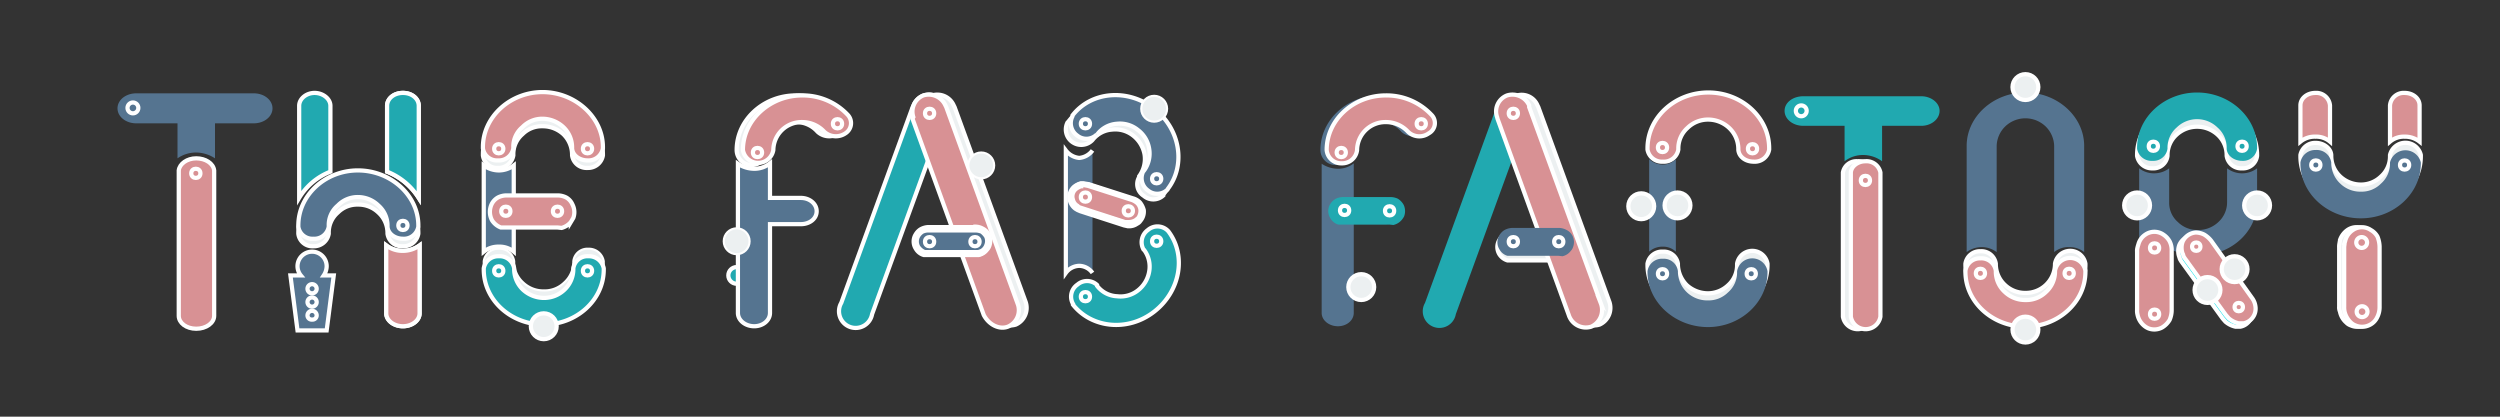 <svg xmlns="http://www.w3.org/2000/svg" viewBox="0 0 600 100">
  <rect x="0" y="0" width="600" height="100" fill="#333333" stroke="none"/>
  <title>fab-logo</title>
  <g>
    <rect width="600" height="100" style="fill: none"/>
    <path d="M77.7,66.1a4.1,4.1,0,0,0,.7-2.2,3.5,3.5,0,0,0-7,0,3.5,3.5,0,0,0,.8,2.2H69.7l1.7,13.2h7l1.7-13.2Z" style="fill: #557490;stroke: #fff;stroke-miterlimit: 10;stroke-width: 1.015px"/>
    <path d="M561.4,73.6V59.4a4.1,4.1,0,0,1,.1-1.1c0-.2.1-.4.1-.7a4.9,4.9,0,0,1,1.8-2.4,3.9,3.9,0,0,1,4.4,0,4.6,4.6,0,0,1,1.5,1.6,5.3,5.3,0,0,1,.6,2.4V73.8a6.9,6.9,0,0,1-.5,2.4,4.7,4.7,0,0,1-1.9,1.8,3.8,3.8,0,0,1-3.3.1,2.6,2.6,0,0,1-1.1-.7,4.6,4.6,0,0,1-1.5-2.6A2.5,2.5,0,0,1,561.4,73.6Z" style="fill: #ecf0f1;stroke: #fff;stroke-miterlimit: 10;stroke-width: 1.015px"/>
    <path d="M123.3,53v7.4a5.4,5.4,0,0,0-3.6-1.2,5.6,5.6,0,0,0-3.6,1.2V39.7a6.2,6.2,0,0,0,3.6,1.2,6,6,0,0,0,3.6-1.2v7.5" style="fill: #557490;stroke: #fff;stroke-miterlimit: 10;stroke-width: 1.015px"/>
    <g>
      <path d="M144.7,37.3a3.6,3.6,0,0,1-3.7,3,3.5,3.5,0,0,1-3.7-3v-.2a6.9,6.9,0,0,0-2.1-4.9,7.3,7.3,0,0,0-5-1.9,6.5,6.5,0,0,0-4.8,1.9,6.3,6.3,0,0,0-2.2,4.9v.2a3.6,3.6,0,0,1-3.7,3,3.4,3.4,0,0,1-3.6-3v-.2c0-7.3,6.5-13.2,14.3-13.2s14.5,5.9,14.5,13.2Z" style="fill: #ecf0f1;stroke: #fff;stroke-miterlimit: 10;stroke-width: 1.015px"/>
      <path d="M144.7,35.6a3.5,3.5,0,0,1-3.7,2.9c-1.9,0-3.6-1.2-3.7-2.9v-.3a6.7,6.7,0,0,0-2.1-4.8,7.4,7.4,0,0,0-5-2,6.6,6.6,0,0,0-4.8,2,6.1,6.1,0,0,0-2.2,4.8v.3a3.5,3.5,0,0,1-3.7,2.9,3.4,3.4,0,0,1-3.6-2.9v-.3c0-7.2,6.5-13.2,14.3-13.2s14.5,6,14.5,13.2Z" style="fill: #d89194;stroke: #fff;stroke-miterlimit: 10;stroke-width: 1.015px"/>
    </g>
    <path d="M133.8,54.6H120.2a4.4,4.4,0,0,1-2.1-1.7,4.3,4.3,0,0,1,0-4.1,3.8,3.8,0,0,1,1.4-1.4,4.6,4.6,0,0,1,2-.5h12.3a4.6,4.6,0,0,1,2.1.5,3.5,3.5,0,0,1,1.5,1.7,4,4,0,0,1,.2,3.2l-.6,1a4.4,4.4,0,0,1-2.2,1.4Z" style="fill: #d89194;stroke: #fff;stroke-miterlimit: 10;stroke-width: 1.015px"/>
    <circle cx="121.4" cy="50.7" r="1.1" style="fill: none;stroke: #fff;stroke-miterlimit: 10;stroke-width: 1.015px"/>
    <circle cx="133.8" cy="50.7" r="1.1" style="fill: none;stroke: #fff;stroke-miterlimit: 10;stroke-width: 1.015px"/>
    <circle cx="141" cy="35.7" r="1.1" style="fill: none;stroke: #fff;stroke-miterlimit: 10;stroke-width: 1.015px"/>
    <circle cx="119.7" cy="35.7" r="1.1" style="fill: none;stroke: #fff;stroke-miterlimit: 10;stroke-width: 1.015px"/>
    <g>
      <g>
        <path d="M116.1,62.7a3.5,3.5,0,0,1,3.6-3,3.5,3.5,0,0,1,3.7,3v.2a6.6,6.6,0,0,0,2.2,4.9,7,7,0,0,0,4.9,1.9,6.7,6.7,0,0,0,4.9-1.9,6.6,6.6,0,0,0,2.2-4.9v-.2a3.4,3.4,0,0,1,3.6-3,3.6,3.6,0,0,1,3.7,3v.2c0,7.3-6.5,13.2-14.4,13.2s-14.4-5.9-14.4-13.2Z" style="fill: #ecf0f1;stroke: #fff;stroke-miterlimit: 10;stroke-width: 0.515px"/>
        <path d="M116.1,64.4a3.5,3.5,0,0,1,3.6-2.9,3.5,3.5,0,0,1,3.7,2.9v.3a6.8,6.8,0,0,0,2.2,4.9,7.5,7.5,0,0,0,4.9,1.9,7.1,7.1,0,0,0,4.9-1.9,6.8,6.8,0,0,0,2.2-4.9v-.3a3.4,3.4,0,0,1,3.6-2.9,3.6,3.6,0,0,1,3.7,2.9v.3c0,7.3-6.5,13.2-14.4,13.2S116.1,72,116.1,64.7Z" style="fill: #21a9b0;stroke: #fff;stroke-miterlimit: 10;stroke-width: 1.015px"/>
      </g>
      <circle cx="141" cy="65" r="1.1" style="fill: none;stroke: #fff;stroke-miterlimit: 10;stroke-width: 1.015px"/>
      <circle cx="119.7" cy="65" r="1.1" style="fill: none;stroke: #fff;stroke-miterlimit: 10;stroke-width: 1.015px"/>
    </g>
    <g>
      <path d="M201.3,32a4.1,4.1,0,0,1-5.1-.4,6.8,6.8,0,0,0-5.2-2.3,6.5,6.5,0,0,0-4.8,1.9A6.4,6.4,0,0,0,184,36a3.6,3.6,0,0,1-7.2,0c0-7.2,6.4-13.1,14.2-13.1a14.7,14.7,0,0,1,10.8,4.6A2.9,2.9,0,0,1,201.3,32Z" style="fill: #ecf0f1;stroke: #fff;stroke-miterlimit: 10;stroke-width: 1.015px"/>
      <path d="M202.9,32a4.1,4.1,0,0,1-5.1-.4,7.2,7.2,0,0,0-5.3-2.3,6.8,6.8,0,0,0-6.9,6.7,3.7,3.7,0,0,1-7.3,0c0-7.2,6.5-13.1,14.2-13.1a14.8,14.8,0,0,1,10.9,4.6A2.9,2.9,0,0,1,202.9,32Z" style="fill: #d89194;stroke: #fff;stroke-miterlimit: 10;stroke-width: 1.015px"/>
    </g>
    <circle cx="181.8" cy="36.6" r="1.1" style="fill: none;stroke: #fff;stroke-miterlimit: 10;stroke-width: 1.015px"/>
    <circle cx="201" cy="29.7" r="1.1" style="fill: none;stroke: #fff;stroke-miterlimit: 10;stroke-width: 1.015px"/>
    <circle cx="180.5" cy="74.9" r="1.3" style="fill: #00dee7;stroke: #fff;stroke-miterlimit: 10;stroke-width: 1.015px"/>
    <path d="M226.4,28.5,209.3,75.4a4,4,0,1,1-7.4-2.7L219,25.8l.2-.4a4.1,4.1,0,0,1,5.1-2.5,4.2,4.2,0,0,1,2.3,5.2Z" style="fill: #21a9b0;stroke: #fff;stroke-miterlimit: 10;stroke-width: 1.015px"/>
    <g>
      <path d="M221.3,28.1a4.1,4.1,0,0,1,2.4-5.2,4.3,4.3,0,0,1,5.2,2.4l.2.4,17,46.6a4.4,4.4,0,0,1-2.3,5.6,4.3,4.3,0,0,1-5.4-2.8l-17-46.6Z" style="fill: #ecf0f1;stroke: #fff;stroke-miterlimit: 10;stroke-width: 1.015px"/>
      <path d="M219.2,28.1a4.2,4.2,0,0,1,2.4-5.2,4.4,4.4,0,0,1,5.3,2.4l.2.4,17.1,47.1a4.3,4.3,0,0,1-2.3,5.6c-2.1.8-4.6-.5-5.8-2.8L219,28.5Z" style="fill: #d89194;stroke: #fff;stroke-miterlimit: 10;stroke-width: 1.015px"/>
    </g>
    <circle cx="223.1" cy="27.2" r="1.1" style="fill: none;stroke: #fff;stroke-miterlimit: 10;stroke-width: 1.015px"/>
    <g>
      <path d="M223,61h-1.2a3.1,3.1,0,0,1-1.7-1.3,3.1,3.1,0,0,1,1.1-4.2,3.3,3.3,0,0,1,1.7-.4h11.2a3.3,3.3,0,0,1,2.9,1.7,2.9,2.9,0,0,1,.1,2.4,2.2,2.2,0,0,1-.5.8,2.8,2.8,0,0,1-1.8,1.1H223Z" style="fill: #557490;stroke: #fff;stroke-miterlimit: 10;stroke-width: 1.015px"/>
      <path d="M234.1,55.3a4,4,0,0,1,1.5.3,4.3,4.3,0,0,1,1.1,1.2,2.6,2.6,0,0,1,0,2.1,2.5,2.5,0,0,1-.4.7,2.4,2.4,0,0,1-1.6.9H221.9a3.5,3.5,0,0,1-1.5-1.2,2.6,2.6,0,0,1,0-2.7,3.2,3.2,0,0,1,1-1,3.3,3.3,0,0,1,1.5-.3h11.2m0-.8H222.9a4.1,4.1,0,0,0-1.9.5,3.4,3.4,0,0,0-1.2,1.2,3.2,3.2,0,0,0,0,3.5,3.2,3.2,0,0,0,1.9,1.5h13.2a3.4,3.4,0,0,0,2-1.3,2.2,2.2,0,0,0,.5-.8,3.4,3.4,0,0,0-.1-2.8,3.2,3.2,0,0,0-1.4-1.4,3.7,3.7,0,0,0-1.8-.5Z" style="fill: #00dee7;stroke: #fff;stroke-miterlimit: 10;stroke-width: 1.015px"/>
    </g>
    <circle cx="234" cy="58" r="1.1" style="fill: none;stroke: #fff;stroke-miterlimit: 10;stroke-width: 1.015px"/>
    <circle cx="223.1" cy="58" r="1.1" style="fill: none;stroke: #fff;stroke-miterlimit: 10;stroke-width: 1.015px"/>
    <g>
      <path d="M341.4,32a4.1,4.1,0,0,1-5.1-.4,6.8,6.8,0,0,0-5.2-2.3,6.5,6.5,0,0,0-4.8,1.9,6.4,6.4,0,0,0-2.2,4.8,3.6,3.6,0,0,1-7.2,0c0-7.2,6.4-13.1,14.2-13.1a14.7,14.7,0,0,1,10.8,4.6A2.9,2.9,0,0,1,341.4,32Zm-9.1,15.5c2.1,0,3.8,1.4,3.8,3.2s-1.7,3.1-3.8,3.1h-7.4V75.1c0,1.8-1.7,3.2-3.8,3.2s-3.9-1.4-3.9-3.2V39.3a7.2,7.2,0,0,0,3.9,1.2,6,6,0,0,0,3.8-1.3v8.3Z" style="fill: #557490"/>
      <path d="M342.9,32a3.9,3.9,0,0,1-5-.4,7.2,7.2,0,0,0-5.3-2.3,6.8,6.8,0,0,0-6.9,6.7,3.6,3.6,0,0,1-3.7,3.2,3.5,3.5,0,0,1-3.6-3.2c0-7.2,6.4-13.1,14.2-13.1a14.8,14.8,0,0,1,10.9,4.6A2.8,2.8,0,0,1,342.9,32Z" style="fill: #d89194;stroke: #fff;stroke-miterlimit: 10;stroke-width: 1.015px"/>
    </g>
    <circle cx="321.9" cy="36.6" r="1.1" style="fill: none;stroke: #fff;stroke-miterlimit: 10;stroke-width: 1.015px"/>
    <circle cx="341.1" cy="29.7" r="1.1" style="fill: none;stroke: #fff;stroke-miterlimit: 10;stroke-width: 1.015px"/>
    <circle cx="380.6" cy="74.9" r="1.1" style="fill: #00dee7;stroke: #fff;stroke-miterlimit: 10;stroke-width: 1.015px"/>
    <path d="M374.1,62.5H361.8a3.5,3.5,0,0,1-1.9-1.4,3.3,3.3,0,0,1,0-3.6,3.4,3.4,0,0,1,1.2-1.2,4.1,4.1,0,0,1,1.9-.4h11.2a3.9,3.9,0,0,1,1.8.4,4,4,0,0,1,1.4,1.5,3.2,3.2,0,0,1,.1,2.7,4.1,4.1,0,0,1-.5.9,3.7,3.7,0,0,1-2,1.2Z" style="fill: #ecf0f1;stroke: #fff;stroke-miterlimit: 10;stroke-width: 1.015px"/>
    <path d="M366.5,28.5,349.4,75.4a4,4,0,1,1-7.4-2.7l17.1-46.9.2-.4a4.1,4.1,0,0,1,5.1-2.5,4.2,4.2,0,0,1,2.3,5.2Z" style="fill: #21a9b0"/>
    <g>
      <path d="M361.3,28.1a4.1,4.1,0,0,1,7.7-2.8l.2.4,17,46.6a4.4,4.4,0,0,1-2.3,5.6,4.3,4.3,0,0,1-5.4-2.8l-17-46.6Z" style="fill: #ecf0f1;stroke: #fff;stroke-miterlimit: 10;stroke-width: 1.015px"/>
      <path d="M359.3,28.1a4.1,4.1,0,0,1,2.4-5.2,4.4,4.4,0,0,1,5.3,2.4v.4l17.2,47.1a4.4,4.4,0,0,1-2.3,5.6,4.3,4.3,0,0,1-5.4-2.8L359.4,28.5Z" style="fill: #d89194;stroke: #fff;stroke-miterlimit: 10;stroke-width: 1.015px"/>
    </g>
    <circle cx="363.2" cy="27.2" r="1.1" style="fill: none;stroke: #fff;stroke-miterlimit: 10;stroke-width: 1.015px"/>
    <path d="M374.1,61.4H361.8a3.2,3.2,0,0,1-1.9-1.5,3.2,3.2,0,0,1,0-3.5,3.4,3.4,0,0,1,1.2-1.2,4.1,4.1,0,0,1,1.9-.5h11.2a4.1,4.1,0,0,1,1.8.5,3.2,3.2,0,0,1,1.4,1.4,3.4,3.4,0,0,1,.1,2.8,2.2,2.2,0,0,1-.5.8,3.4,3.4,0,0,1-2,1.3Z" style="fill: #557490"/>
    <circle cx="374.1" cy="58" r="1.1" style="fill: none;stroke: #fff;stroke-miterlimit: 10;stroke-width: 1.015px"/>
    <circle cx="363.2" cy="58" r="1.1" style="fill: none;stroke: #fff;stroke-miterlimit: 10;stroke-width: 1.015px"/>
    <g>
      <path d="M279.2,46.9a3.5,3.5,0,0,1-4.7.1,3.3,3.3,0,0,1-1.1-4.5v-.2a7,7,0,0,0,1.3-5.2,7.4,7.4,0,0,0-2.8-4.6,6.9,6.9,0,0,0-5-1.4,6.5,6.5,0,0,0-4.7,2.5l-.2.2a3.7,3.7,0,0,1-5.8-4.4l.2-.2c4.4-5.8,13.2-6.5,19.4-1.7s7.9,13.5,3.4,19.2Z" style="fill: #ecf0f1;stroke: #fff;stroke-miterlimit: 10;stroke-width: 1.015px"/>
      <path d="M280.2,45.5a3.5,3.5,0,0,1-4.7.2,3.6,3.6,0,0,1-1.1-4.6l.2-.2a6.9,6.9,0,0,0,1.2-5.2,7,7,0,0,0-2.7-4.5,6.8,6.8,0,0,0-5-1.5,6.5,6.5,0,0,0-4.8,2.6h-.1a3.5,3.5,0,0,1-4.7.2,3.6,3.6,0,0,1-1.1-4.6v-.2c4.5-5.8,13.2-6.5,19.5-1.7s7.8,13.5,3.4,19.3Z" style="fill: #557490;stroke: #fff;stroke-miterlimit: 10;stroke-width: 1.015px"/>
    </g>
    <path d="M280.4,55.5c4.4,5.8,2.9,14.4-3.4,19.3s-15,4-19.5-1.7v-.2a3.5,3.5,0,0,1,1.1-4.6,3.5,3.5,0,0,1,4.7.1v.2a6.4,6.4,0,0,0,4.8,2.5,6.7,6.7,0,0,0,5-1.4,7.3,7.3,0,0,0,2.7-4.5,6.7,6.7,0,0,0-1.2-5.2l-.2-.2a3.6,3.6,0,0,1,1.1-4.6,3.5,3.5,0,0,1,4.7.1Z" style="fill: #21a9b0;stroke: #fff;stroke-miterlimit: 10;stroke-width: 1.015px"/>
    <path d="M262.2,65.5a4,4,0,0,0-3.2-1.7,4.1,4.1,0,0,0-3.2,1.7V36.1a4.6,4.6,0,0,0,3.2,1.8,4.4,4.4,0,0,0,3.2-1.8" style="fill: #557490;stroke: #fff;stroke-miterlimit: 10;stroke-width: 1.015px"/>
    <g>
      <g>
        <path d="M271,53.6h-.3l-.8-.2-10.5-3.3-.6-.3-.5-.3a3,3,0,0,1-1.2-1.7,2.9,2.9,0,0,1,1-3,2.3,2.3,0,0,1,1.4-.7h.5l1.2.2,10.6,3.5a3.8,3.8,0,0,1,1.5.9,3,3,0,0,1,.8,1.6,2.8,2.8,0,0,1-.7,2.3,1.3,1.3,0,0,1-.7.6A2.6,2.6,0,0,1,271,53.6Z" style="fill: #d89194;stroke: #fff;stroke-miterlimit: 10;stroke-width: 1.015px"/>
        <path d="M260,44.4l1.1.2L271.7,48a4.1,4.1,0,0,1,1.3.8,2.7,2.7,0,0,1,.7,1.4,3,3,0,0,1-.5,2.1l-.6.5a3,3,0,0,1-1.6.5h-1l-10.5-3.4-.6-.2-.3-.3a2.3,2.3,0,0,1-1.1-1.5,2.3,2.3,0,0,1,.8-2.6,3.4,3.4,0,0,1,1.2-.6h.5m0-.7h-.6a4.8,4.8,0,0,0-1.6.8,3.3,3.3,0,0,0-1,3.4,3.5,3.5,0,0,0,1.3,1.9l.5.3.7.3,10.5,3.4.9.2h.3a3.3,3.3,0,0,0,1.9-.6,1.9,1.9,0,0,0,.8-.7,3.4,3.4,0,0,0,.8-2.6,5.1,5.1,0,0,0-.9-1.8,3.7,3.7,0,0,0-1.7-1l-10.6-3.4-1.3-.2Z" style="fill: #00dee7;stroke: #fff;stroke-miterlimit: 10;stroke-width: 1.015px"/>
      </g>
      <circle cx="270.8" cy="50.6" r="1.1" style="fill: none;stroke: #fff;stroke-miterlimit: 10;stroke-width: 1.015px"/>
      <circle cx="260.5" cy="47.3" r="1.1" style="fill: none;stroke: #fff;stroke-miterlimit: 10;stroke-width: 1.015px"/>
    </g>
    <circle cx="277.6" cy="42.9" r="1.1" style="fill: none;stroke: #fff;stroke-miterlimit: 10;stroke-width: 1.015px"/>
    <circle cx="277.6" cy="57.9" r="1.1" style="fill: none;stroke: #fff;stroke-miterlimit: 10;stroke-width: 1.015px"/>
    <circle cx="260.5" cy="29.7" r="1.1" style="fill: none;stroke: #fff;stroke-miterlimit: 10;stroke-width: 1.015px"/>
    <circle cx="260.5" cy="71.2" r="1.1" style="fill: none;stroke: #fff;stroke-miterlimit: 10;stroke-width: 1.015px"/>
    <g>
      <g>
        <path d="M395.4,63.3a3.5,3.5,0,0,1,3.7-2.9,3.4,3.4,0,0,1,3.6,2.9v.3a7.2,7.2,0,0,0,2.2,4.9,7.6,7.6,0,0,0,5,1.9,7.1,7.1,0,0,0,4.8-1.9,6.4,6.4,0,0,0,2.2-4.9v-.3a3.7,3.7,0,0,1,7.3,0v.3c0,7.3-6.5,13.2-14.3,13.2s-14.5-5.9-14.5-13.2Z" style="fill: #ecf0f1;stroke: #fff;stroke-miterlimit: 10;stroke-width: 1.015px"/>
        <path d="M395.4,65.1a3.5,3.5,0,0,1,3.7-3,3.4,3.4,0,0,1,3.6,3v.2a7,7,0,0,0,2.2,4.9,7.1,7.1,0,0,0,5,1.9,6.6,6.6,0,0,0,4.8-1.9,6.3,6.3,0,0,0,2.2-4.9v-.2a3.7,3.7,0,0,1,7.3,0v.2c0,7.3-6.5,13.2-14.3,13.2s-14.5-5.9-14.5-13.2Z" style="fill: #557490"/>
      </g>
      <circle cx="420.3" cy="65.7" r="1.1" style="fill: none;stroke: #fff;stroke-miterlimit: 10;stroke-width: 1.015px"/>
      <circle cx="399" cy="65.7" r="1.1" style="fill: none;stroke: #fff;stroke-miterlimit: 10;stroke-width: 1.015px"/>
    </g>
    <circle cx="421.7" cy="34.2" r="0.9" style="fill: #00dee7;stroke: #fff;stroke-miterlimit: 10;stroke-width: 1.015px"/>
    <path d="M424.6,35.9a3.5,3.5,0,0,1-3.7,2.9c-2,0-3.6-1.2-3.7-2.9v-.3a7,7,0,0,0-2.2-4.9,7.4,7.4,0,0,0-5-2,7,7,0,0,0-5,2,6.6,6.6,0,0,0-2.2,4.9v.3a3.5,3.5,0,0,1-3.7,2.9,3.5,3.5,0,0,1-3.7-2.9v-.3c0-7.4,6.6-13.4,14.6-13.4s14.6,6,14.6,13.4Z" style="fill: #d89194;stroke: #fff;stroke-miterlimit: 10;stroke-width: 1.015px"/>
    <path d="M402.2,60.4a4.4,4.4,0,0,0-3.2-1.2,4.7,4.7,0,0,0-3.2,1.2V38.2a4.8,4.8,0,0,0,3.2,1.3,4.4,4.4,0,0,0,3.2-1.3" style="fill: #557490"/>
    <circle cx="420.6" cy="35.7" r="1.1" style="fill: none;stroke: #fff;stroke-miterlimit: 10;stroke-width: 1.015px"/>
    <circle cx="399" cy="35.4" r="1.1" style="fill: none;stroke: #fff;stroke-miterlimit: 10;stroke-width: 1.015px"/>
    <path d="M333.5,53.9H321.2a3.2,3.2,0,0,1-1.9-1.5,3.2,3.2,0,0,1,0-3.5,3.7,3.7,0,0,1,1.3-1.2,3.9,3.9,0,0,1,1.8-.4h11.2a4.1,4.1,0,0,1,1.9.4,4,4,0,0,1,1.4,1.5,3.6,3.6,0,0,1,.1,2.7,4.7,4.7,0,0,1-.6.9,3.7,3.7,0,0,1-2,1.2Z" style="fill: #21a9b0"/>
    <circle cx="333.5" cy="50.6" r="1.1" style="fill: none;stroke: #fff;stroke-miterlimit: 10;stroke-width: 1.015px"/>
    <circle cx="322.7" cy="50.5" r="1.1" style="fill: none;stroke: #fff;stroke-miterlimit: 10;stroke-width: 1.015px"/>
    <g>
      <path d="M449.4,41.8V76a3.6,3.6,0,0,1-7.1,0V41.4a3.3,3.3,0,0,1,3.5-2.7,3.4,3.4,0,0,1,3.6,2.7Z" style="fill: #ecf0f1;stroke: #fff;stroke-miterlimit: 10;stroke-width: 1.015px"/>
      <circle cx="445.8" cy="43.3" r="1.1" style="fill: #00dee7;stroke: #fff;stroke-miterlimit: 10;stroke-width: 1.015px"/>
      <path d="M451.3,41.8V76a3.6,3.6,0,0,1-7.1,0V41.4c.1-1.5,1.7-2.7,3.5-2.7a3.4,3.4,0,0,1,3.6,2.7Z" style="fill: #d89194;stroke: #fff;stroke-miterlimit: 10;stroke-width: 1.015px"/>
      <circle cx="447.7" cy="43.3" r="1.1" style="fill: none;stroke: #fff;stroke-miterlimit: 10;stroke-width: 1.015px"/>
    </g>
    <path d="M465.5,26.6c0,2-2,3.6-4.4,3.6h-9.4v8.5a7.8,7.8,0,0,0-4.5-1.5,7.2,7.2,0,0,0-4.5,1.5V30.2h-9.9c-2.5,0-4.5-1.6-4.5-3.6s2-3.5,4.5-3.5h28.3C463.5,23.1,465.5,24.7,465.5,26.6Z" style="fill: #21a9b0"/>
    <circle cx="432.3" cy="26.6" r="1.3" style="fill: none;stroke: #fff;stroke-miterlimit: 10;stroke-width: 1.015px"/>
    <path d="M500.2,35V60.5a5.6,5.6,0,0,0-3.6-1.2,5.4,5.4,0,0,0-3.6,1.2V35a6.8,6.8,0,0,0-2.1-4.7,7,7,0,0,0-9.6,0,6.8,6.8,0,0,0-2.1,4.7V60.5a6,6,0,0,0-7.2,0V35c0-7,6.4-12.8,14.1-12.8S500.2,28,500.2,35Z" style="fill: #557490"/>
    <g>
      <path d="M471.7,63.3a3.5,3.5,0,0,1,3.6-3,3.5,3.5,0,0,1,3.7,3v.2a6.8,6.8,0,0,0,2.2,4.9,7,7,0,0,0,4.9,1.9,7,7,0,0,0,7.1-6.8v-.2a3.7,3.7,0,0,1,7.3,0v.2c0,7.3-6.5,13.2-14.4,13.2s-14.4-5.9-14.4-13.2Z" style="fill: #ecf0f1;stroke: #fff;stroke-miterlimit: 10;stroke-width: 1.015px"/>
      <path d="M471.7,65a3.5,3.5,0,0,1,3.6-3,3.5,3.5,0,0,1,3.7,3v.2a6.6,6.6,0,0,0,2.2,4.9,7,7,0,0,0,4.9,1.9,6.7,6.7,0,0,0,4.9-1.9,6.6,6.6,0,0,0,2.2-4.9V65a3.7,3.7,0,0,1,7.3,0v.2c0,7.3-6.5,13.2-14.4,13.2s-14.4-5.9-14.4-13.2Z" style="fill: #d89194;stroke: #fff;stroke-miterlimit: 10;stroke-width: 1.015px"/>
    </g>
    <circle cx="496.6" cy="65.6" r="1.1" style="fill: none;stroke: #fff;stroke-miterlimit: 10;stroke-width: 1.015px"/>
    <circle cx="475.3" cy="65.6" r="1.1" style="fill: none;stroke: #fff;stroke-miterlimit: 10;stroke-width: 1.015px"/>
    <path d="M540.3,73.8A2.8,2.8,0,0,1,539,78a4.1,4.1,0,0,1-1.9.4,3.4,3.4,0,0,1-3-1.5L523.2,60.8l-2.6-1.1V75.3a3.6,3.6,0,0,1-7.2,0V40.4a5.8,5.8,0,0,0,3.6,1.2,6,6,0,0,0,3.6-1.2v8.2a6.1,6.1,0,0,0,2.1,4.7,6.6,6.6,0,0,0,4.8,1.9,7,7,0,0,0,4.9-1.9,6.4,6.4,0,0,0,2.1-4.7V40.4a6,6,0,0,0,7.2,0v8.2c0,5.8-4.3,10.7-10.1,12.2Z" style="fill: #557490"/>
    <g>
      <path d="M541.7,37.4a3.4,3.4,0,0,1-3.6,3,3.5,3.5,0,0,1-3.7-3v-.2a6.6,6.6,0,0,0-2.2-4.9,7.3,7.3,0,0,0-9.8,0,6.6,6.6,0,0,0-2.2,4.9v.2a3.4,3.4,0,0,1-3.6,3,3.6,3.6,0,0,1-3.7-3v-.2c0-7.3,6.5-13.2,14.4-13.2s14.4,5.9,14.4,13.2Z" style="fill: #ecf0f1;stroke: #fff;stroke-miterlimit: 10;stroke-width: 1.015px"/>
      <path d="M541.7,35.7a3.4,3.4,0,0,1-3.6,2.9c-1.9,0-3.6-1.2-3.7-2.9v-.3a6.4,6.4,0,0,0-2.2-4.8,7,7,0,0,0-9.8,0,6.4,6.4,0,0,0-2.2,4.8v.3a3.4,3.4,0,0,1-3.6,2.9,3.5,3.5,0,0,1-3.7-2.9v-.3c0-7.2,6.5-13.2,14.4-13.2s14.4,6,14.4,13.2Z" style="fill: #21a9b0"/>
    </g>
    <circle cx="516.8" cy="35.1" r="1.1" style="fill: none;stroke: #fff;stroke-miterlimit: 10;stroke-width: 1.015px"/>
    <path d="M533.4,76.4,523.7,63a5.6,5.6,0,0,1-.5-.8c-.1-.2-.1-.4-.2-.6a4.2,4.2,0,0,1,0-2.7,3.6,3.6,0,0,1,3.2-2.3,4.6,4.6,0,0,1,2,.5,4.6,4.6,0,0,1,1.6,1.5l9.8,13.6a4.8,4.8,0,0,1,.9,2.1,4.5,4.5,0,0,1-.4,2.3,3.4,3.4,0,0,1-2.4,1.8h-1.2a5.5,5.5,0,0,1-2.4-1.2Z" style="fill: #00dee7;stroke: #fff;stroke-miterlimit: 10;stroke-width: 1.015px"/>
    <circle cx="538.1" cy="35.1" r="1.1" style="fill: none;stroke: #fff;stroke-miterlimit: 10;stroke-width: 1.015px"/>
    <circle cx="527.9" cy="60" r="1.1" style="fill: #00dee7;stroke: #fff;stroke-miterlimit: 10;stroke-width: 1.015px"/>
    <circle cx="537.8" cy="74.3" r="1.1" style="fill: #00dee7;stroke: #fff;stroke-miterlimit: 10;stroke-width: 1.015px"/>
    <path d="M512.9,74.4v-14a3.1,3.1,0,0,1,.1-1,6.4,6.4,0,0,1,.2-.7,4,4,0,0,1,1.7-2.4,3.8,3.8,0,0,1,4.3,0,4.6,4.6,0,0,1,1.5,1.6,4.6,4.6,0,0,1,.5,2.3V74.5a5.9,5.9,0,0,1-.5,2.3,5.2,5.2,0,0,1-1.8,1.8,3.9,3.9,0,0,1-3.3.2,4.1,4.1,0,0,1-1.1-.7,4.6,4.6,0,0,1-1.5-2.6A3.7,3.7,0,0,1,512.9,74.4Z" style="fill: #d89194;stroke: #fff;stroke-miterlimit: 10;stroke-width: 1.015px"/>
    <circle cx="517.1" cy="59.5" r="1.1" style="fill: none;stroke: #fff;stroke-miterlimit: 10;stroke-width: 1.015px"/>
    <circle cx="517.1" cy="75.4" r="1.1" style="fill: none;stroke: #fff;stroke-miterlimit: 10;stroke-width: 1.015px"/>
    <path d="M534.2,75.6l-9.7-13.4a5.6,5.6,0,0,1-.5-.8,1.4,1.4,0,0,0-.2-.6,4.2,4.2,0,0,1,0-2.7,3.7,3.7,0,0,1,3.2-2.3,4.6,4.6,0,0,1,2,.5,6.1,6.1,0,0,1,1.7,1.5l9.7,13.6a4.3,4.3,0,0,1,.9,2.1,3.6,3.6,0,0,1-2.8,4.1h-1.2a5.5,5.5,0,0,1-2.4-1.2Z" style="fill: #d89194;stroke: #fff;stroke-miterlimit: 10;stroke-width: 1.015px"/>
    <circle cx="527.1" cy="59.2" r="1" style="fill: none;stroke: #fff;stroke-miterlimit: 10;stroke-width: 1.015px"/>
    <circle cx="537.3" cy="73.7" r="1" style="fill: none;stroke: #fff;stroke-miterlimit: 10;stroke-width: 1.015px"/>
    <path d="M559.2,34a5.1,5.1,0,0,0-3.5-1.2,5.4,5.4,0,0,0-3.6,1.2V25.3c0-1.7,1.6-3,3.6-3a3.3,3.3,0,0,1,3.5,3Zm21.5,0a5.6,5.6,0,0,0-3.6-1.2,5.1,5.1,0,0,0-3.5,1.2V25.3a3.3,3.3,0,0,1,3.5-3c2,0,3.6,1.3,3.6,3Z" style="fill: #d89194;stroke: #fff;stroke-miterlimit: 10;stroke-width: 1.015px"/>
    <g>
      <path d="M552.1,37.2a3.6,3.6,0,0,1,3.7-2.9c1.9,0,3.6,1.3,3.7,2.9v.3a6.8,6.8,0,0,0,2.2,4.9,7.3,7.3,0,0,0,4.9,1.9,6.9,6.9,0,0,0,4.8-1.9,6.4,6.4,0,0,0,2.2-4.9v-.3a3.8,3.8,0,0,1,7.4,0v.3c0,7.3-6.5,13.2-14.4,13.2s-14.5-5.9-14.5-13.2Z" style="fill: #ecf0f1;stroke: #fff;stroke-miterlimit: 10;stroke-width: 1.015px"/>
      <path d="M552.1,39a3.6,3.6,0,0,1,3.7-3,3.5,3.5,0,0,1,3.7,3v.2a6.8,6.8,0,0,0,2.2,4.9,6.9,6.9,0,0,0,4.9,1.9,6.5,6.5,0,0,0,4.8-1.9,6.4,6.4,0,0,0,2.2-4.9V39a3.8,3.8,0,0,1,7.4,0v.2c0,7.3-6.5,13.2-14.4,13.2s-14.5-5.9-14.5-13.2Z" style="fill: #557490"/>
    </g>
    <circle cx="577.1" cy="39.6" r="1.1" style="fill: none;stroke: #fff;stroke-miterlimit: 10;stroke-width: 1.015px"/>
    <circle cx="555.8" cy="39.6" r="1.1" style="fill: none;stroke: #fff;stroke-miterlimit: 10;stroke-width: 1.015px"/>
    <path d="M562.6,73.6V59.4c0-.4.1-.7.1-1.1a6.4,6.4,0,0,0,.2-.7,4.4,4.4,0,0,1,1.8-2.4,3.8,3.8,0,0,1,4.3,0,4.1,4.1,0,0,1,1.6,1.6,6.9,6.9,0,0,1,.5,2.4V73.8a5.3,5.3,0,0,1-.6,2.4,3.9,3.9,0,0,1-1.8,1.8,4,4,0,0,1-3.4.1,3.4,3.4,0,0,1-1.1-.7,5.3,5.3,0,0,1-1.5-2.6A4.9,4.9,0,0,1,562.6,73.6Z" style="fill: #d89194;stroke: #fff;stroke-miterlimit: 10;stroke-width: 1.015px"/>
    <circle cx="566.8" cy="58.2" r="1.3" style="fill: none;stroke: #fff;stroke-miterlimit: 10;stroke-width: 1.015px"/>
    <circle cx="566.9" cy="74.8" r="1.3" style="fill: none;stroke: #fff;stroke-miterlimit: 10;stroke-width: 1.015px"/>
    <g>
      <path d="M79.3,41.2a15.2,15.2,0,0,0-7.5,6.3V25.4c0-1.7,1.7-3.1,3.7-3.1s3.8,1.4,3.8,3.1Zm21.2-15.8V47.5a15.9,15.9,0,0,0-7.6-6.3V25.4c0-1.7,1.6-3.1,3.8-3.1S100.5,23.7,100.5,25.4ZM92.7,58.9a6.4,6.4,0,0,0,4,1.3,6.8,6.8,0,0,0,4-1.3V75.2c0,1.7-1.8,3.1-4,3.1s-4-1.4-4-3.1Z" style="fill: #21a9b0;stroke: #fff;stroke-miterlimit: 10;stroke-width: 1.015px"/>
      <path d="M100.4,56.1a3.6,3.6,0,0,1-3.7,3,3.5,3.5,0,0,1-3.7-3v-.2A6.6,6.6,0,0,0,90.8,51a6.9,6.9,0,0,0-4.9-1.9A6.5,6.5,0,0,0,81.1,51a6.3,6.3,0,0,0-2.2,4.9v.2a3.6,3.6,0,0,1-3.7,3,3.4,3.4,0,0,1-3.6-3v-.2c0-7.3,6.4-13.2,14.3-13.2s14.5,5.9,14.5,13.2Z" style="fill: #ecf0f1;stroke: #fff;stroke-miterlimit: 10;stroke-width: 1.015px"/>
      <path d="M100.4,54.4a3.5,3.5,0,0,1-3.7,2.9c-1.9,0-3.6-1.2-3.7-2.9v-.3a6.4,6.4,0,0,0-2.2-4.8,7,7,0,0,0-4.9-2,6.6,6.6,0,0,0-4.8,2,6.1,6.1,0,0,0-2.2,4.8v.3a3.5,3.5,0,0,1-3.7,2.9,3.4,3.4,0,0,1-3.6-2.9v-.3c0-7.2,6.4-13.2,14.3-13.2s14.5,6,14.5,13.2Z" style="fill: #557490;stroke: #fff;stroke-miterlimit: 10;stroke-width: 1.015px"/>
      <circle cx="96.7" cy="54.1" r="1.1" style="fill: none;stroke: #fff;stroke-miterlimit: 10;stroke-width: 1.015px"/>
      <path d="M100.5,25.4V47.5a15.9,15.9,0,0,0-7.6-6.3V25.4c0-1.7,1.6-3.1,3.8-3.1S100.5,23.7,100.5,25.4Z" style="fill: #21a9b0;stroke: #fff;stroke-miterlimit: 10;stroke-width: 1.015px"/>
      <path d="M92.7,58.9a6.4,6.4,0,0,0,4,1.3,6.8,6.8,0,0,0,4-1.3V75.2c0,1.7-1.8,3.1-4,3.1s-4-1.4-4-3.1Z" style="fill: #d89194;stroke: #fff;stroke-miterlimit: 10;stroke-width: 1.015px"/>
    </g>
    <g>
      <g>
        <ellipse cx="45.6" cy="42.7" rx="1.2" ry="1.1" style="fill: #00dee7;stroke: #fff;stroke-miterlimit: 10;stroke-width: 1.015px"/>
        <path d="M51.4,41.2V75.8c0,1.7-1.9,3.1-4.3,3.1s-4.2-1.4-4.2-3.1V40.9c.2-1.6,2-2.9,4.2-2.9s4.1,1.2,4.3,2.9Z" style="fill: #d89194;stroke: #fff;stroke-miterlimit: 10;stroke-width: 1.015px"/>
      </g>
      <path d="M65.4,26c0,2-2,3.6-4.5,3.6H51.6V38a8.5,8.5,0,0,0-4.5-1.4A7.8,7.8,0,0,0,42.6,38V29.6H32.7c-2.5,0-4.5-1.6-4.5-3.6s2-3.6,4.5-3.6H60.9C63.4,22.4,65.4,24,65.4,26Z" style="fill: #557490"/>
      <circle cx="31.9" cy="25.9" r="1.3" style="fill: none;stroke: #fff;stroke-miterlimit: 10;stroke-width: 1.015px"/>
      <circle cx="47" cy="41.6" r="1.1" style="fill: none;stroke: #fff;stroke-miterlimit: 10;stroke-width: 1.015px"/>
    </g>
    <circle cx="176.8" cy="66.1" r="2" style="fill: #21a9b0;stroke: #fff;stroke-miterlimit: 10;stroke-width: 1.015px"/>
    <path d="M192.2,47.5c2.1,0,3.8,1.4,3.8,3.2s-1.7,3.1-3.8,3.1h-7.4V75.1c0,1.8-1.7,3.2-3.8,3.2s-3.9-1.4-3.9-3.2V39.3a7.2,7.2,0,0,0,3.9,1.2,6,6,0,0,0,3.8-1.3v8.3Z" style="fill: #557490;stroke: #fff;stroke-miterlimit: 10;stroke-width: 1.015px"/>
    <circle cx="130.5" cy="78.3" r="3.1" style="fill: #ecf0f1;stroke: #fff;stroke-miterlimit: 10;stroke-width: 1.015px"/>
    <circle cx="176.8" cy="57.9" r="3.1" style="fill: #ecf0f1;stroke: #fff;stroke-miterlimit: 10;stroke-width: 0.515px"/>
    <circle cx="235.5" cy="39.7" r="3.1" style="fill: #ecf0f1;stroke: #fff;stroke-miterlimit: 10;stroke-width: 0.515px"/>
    <circle cx="326.7" cy="68.9" r="3.1" style="fill: #ecf0f1;stroke: #fff;stroke-miterlimit: 10;stroke-width: 1.015px"/>
    <circle cx="393.9" cy="49.5" r="3.1" style="fill: #ecf0f1;stroke: #fff;stroke-miterlimit: 10;stroke-width: 1.015px"/>
    <circle cx="402.6" cy="49.3" r="3.1" style="fill: #ecf0f1;stroke: #fff;stroke-miterlimit: 10;stroke-width: 1.015px"/>
    <circle cx="486.1" cy="79.1" r="3.1" style="fill: #ecf0f1;stroke: #fff;stroke-miterlimit: 10;stroke-width: 1.015px"/>
    <circle cx="486.1" cy="20.9" r="3.1" style="fill: #ecf0f1;stroke: #fff;stroke-miterlimit: 10;stroke-width: 1.015px"/>
    <circle cx="512.9" cy="49.3" r="3.1" style="fill: #ecf0f1;stroke: #fff;stroke-miterlimit: 10;stroke-width: 1.015px"/>
    <circle cx="536.3" cy="64.6" r="3.1" style="fill: #ecf0f1;stroke: #fff;stroke-miterlimit: 10;stroke-width: 1.015px"/>
    <circle cx="529.8" cy="69.6" r="3.1" style="fill: #ecf0f1;stroke: #fff;stroke-miterlimit: 10;stroke-width: 1.015px"/>
    <circle cx="541.7" cy="49.3" r="3.1" style="fill: #ecf0f1;stroke: #fff;stroke-miterlimit: 10;stroke-width: 1.015px"/>
    <circle cx="277" cy="26.1" r="3.1" style="fill: #ecf0f1;stroke: #fff;stroke-miterlimit: 10;stroke-width: 0.515px"/>
    <g>
      <path d="M74.9,70.4A1.1,1.1,0,1,1,76,69.3,1.1,1.1,0,0,1,74.9,70.4Z" style="fill: none;stroke: #fff;stroke-miterlimit: 10;stroke-width: 1.015px"/>
      <path d="M74.9,73.6A1.1,1.1,0,1,1,76,72.5,1.1,1.1,0,0,1,74.9,73.6Z" style="fill: none;stroke: #fff;stroke-miterlimit: 10;stroke-width: 1.015px"/>
      <path d="M74.9,76.7a1,1,0,0,1-1.1-1,1.1,1.1,0,1,1,2.2,0A1,1,0,0,1,74.9,76.7Z" style="fill: none;stroke: #fff;stroke-miterlimit: 10;stroke-width: 1.015px"/>
    </g>
  </g>
</svg>
